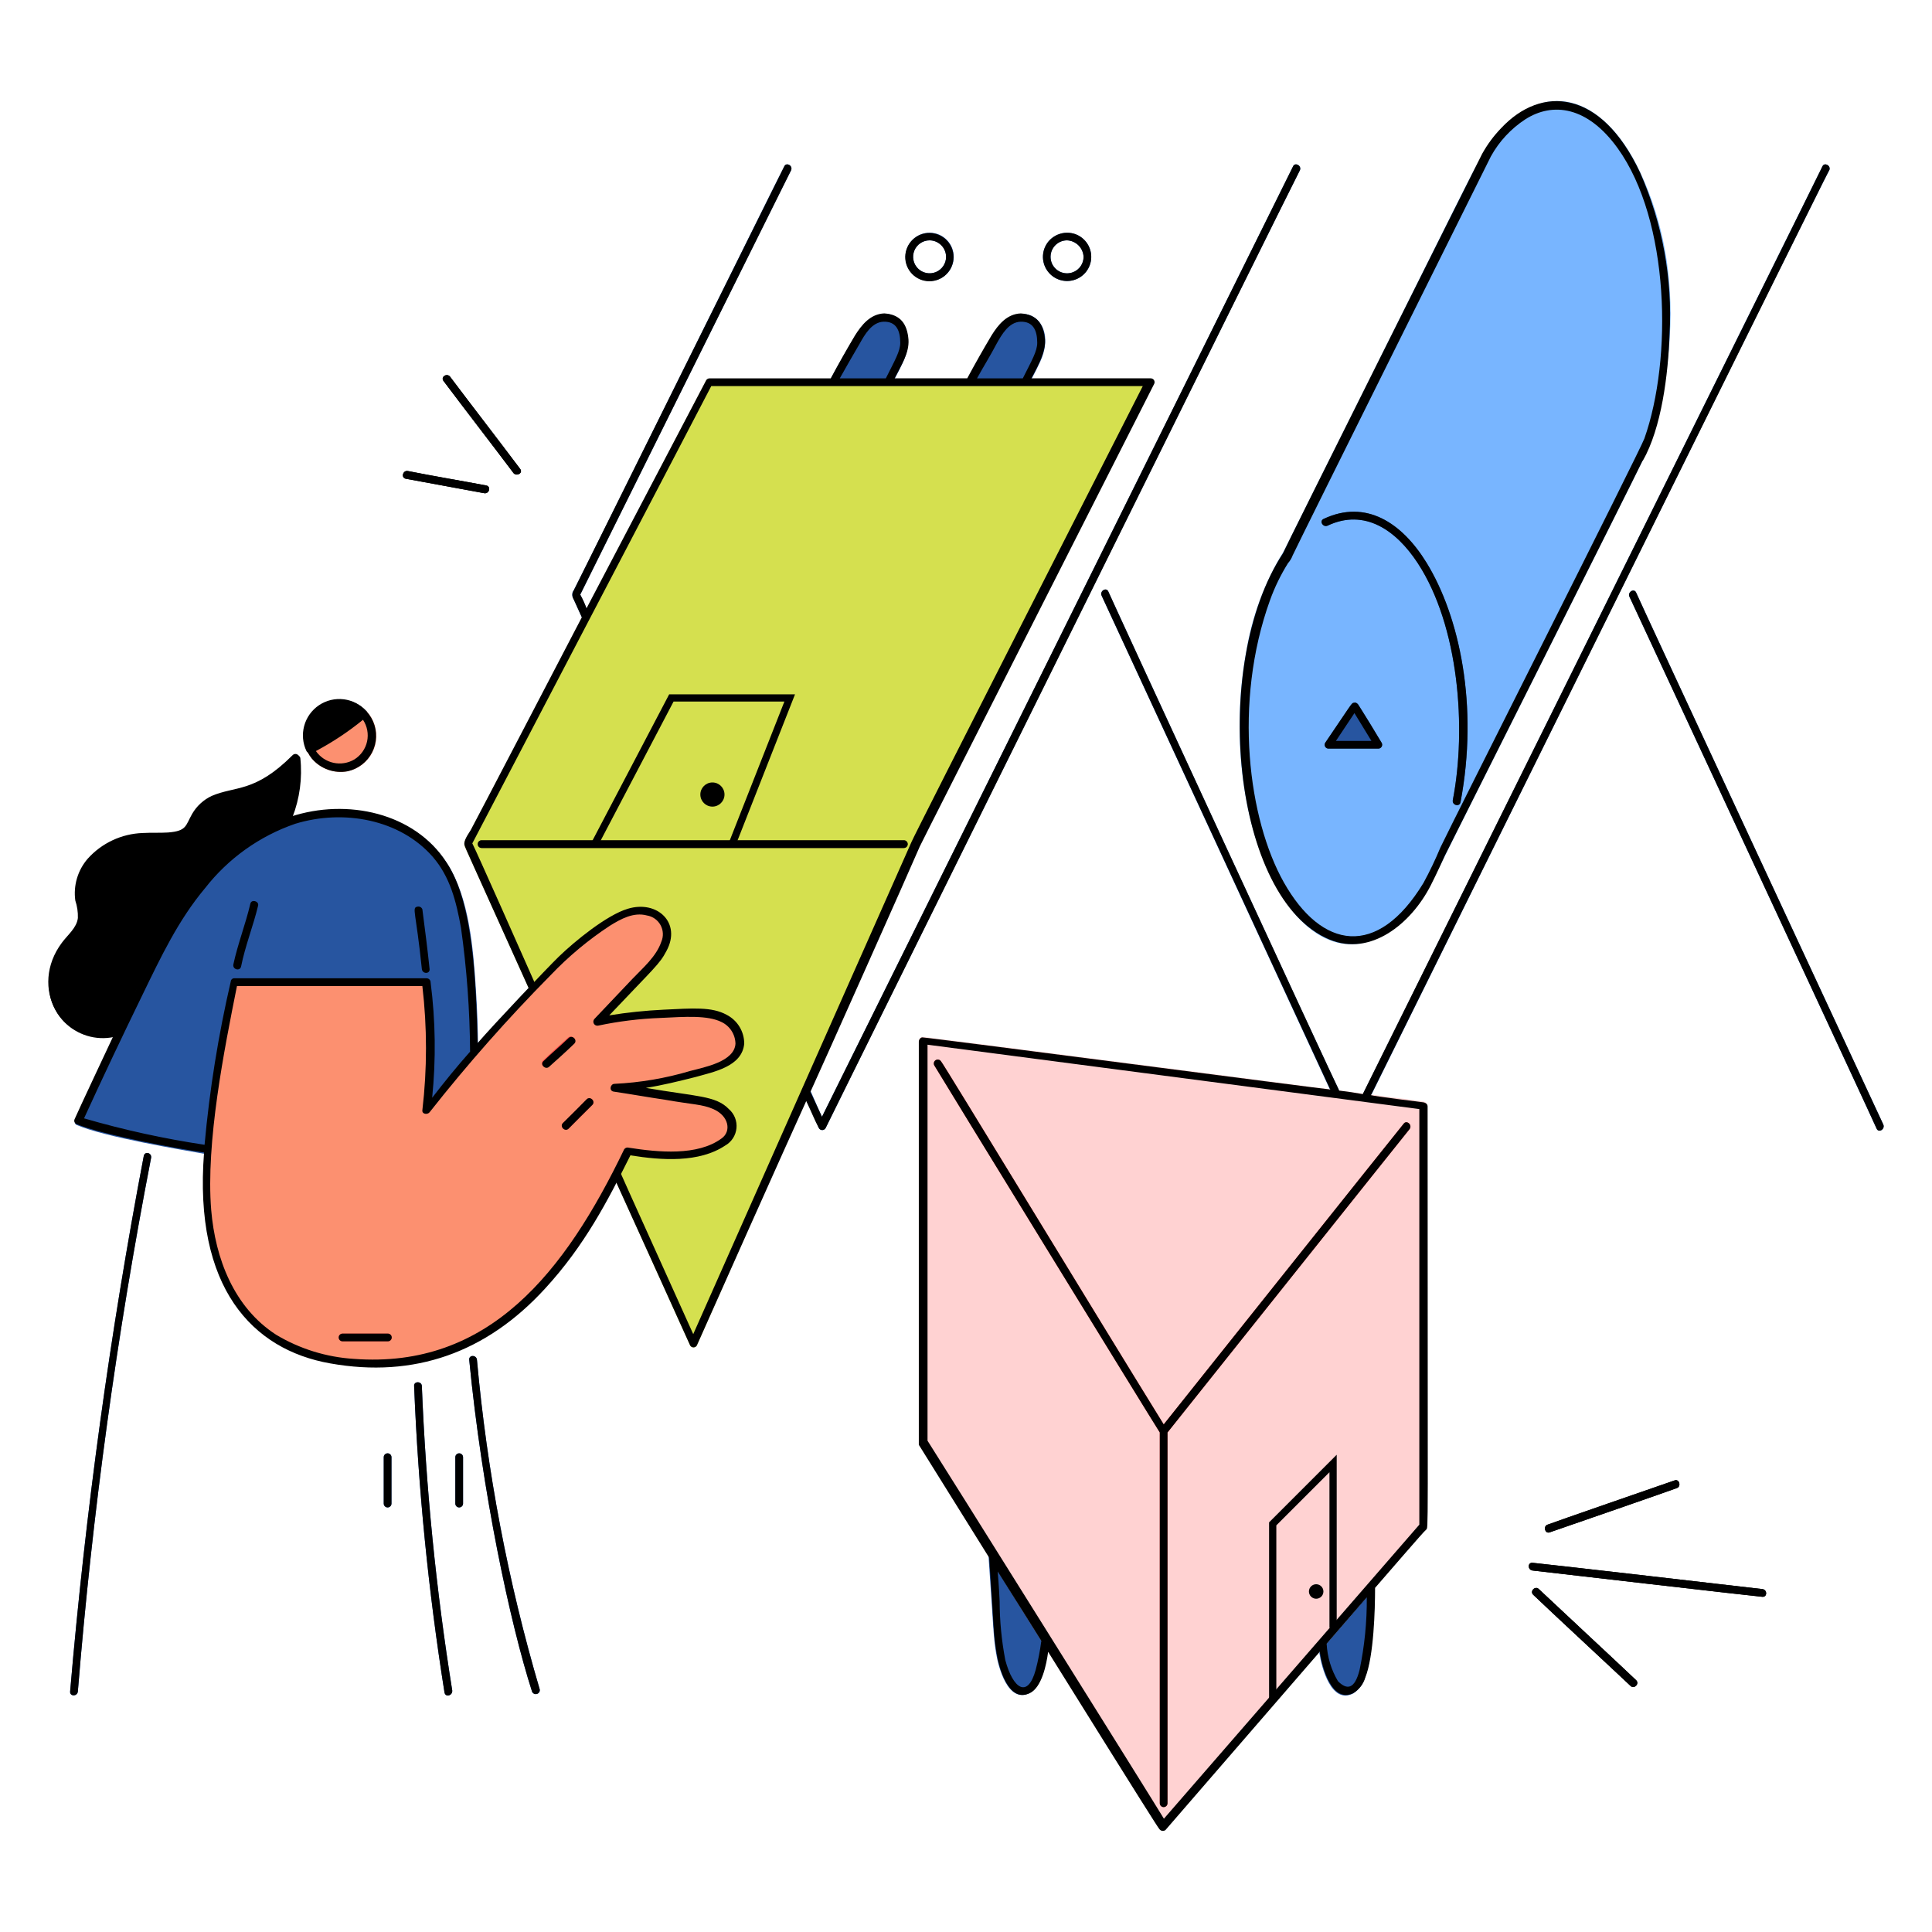 <svg width="400" height="400" viewBox="0 0 400 400" fill="none" xmlns="http://www.w3.org/2000/svg">
<path d="M84.46 97.524C83.394 97.314 82.966 98.924 84.034 99.124C89.46 100.144 94.814 101.088 100.234 102.108C101.304 102.308 101.73 100.708 100.66 100.508C95.24 99.488 89.895 98.6 84.46 97.524Z" fill="black"/>
<path d="M107.704 97.1C102.904 90.7 98.002 84.41 93.204 78.014C92.564 77.16 91.178 78.014 91.818 78.866C96.618 85.266 101.52 91.554 106.318 97.95C106.958 98.698 108.344 97.95 107.704 97.098V97.1Z" fill="black"/>
<path d="M338.744 122.686C338.316 121.726 336.93 122.58 337.358 123.54C337.44 123.728 388.534 233.468 388.534 233.674C388.96 234.634 390.334 233.79 389.92 232.822C389.838 232.626 338.744 122.898 338.744 122.686Z" fill="#2755A0"/>
<path d="M229.46 122.472C229.034 121.514 227.638 122.37 228.074 123.326C229.742 126.97 274.454 223.546 275.306 225.466C275.94 225.588 276.582 225.66 277.226 225.678C276.48 224.506 229.46 122.562 229.46 122.472Z" fill="#2755A0"/>
<path d="M378.724 35.26C379.152 34.3 377.754 33.55 377.338 34.408C377.242 34.608 282.36 226.218 282.236 226.424C282.77 226.532 283.408 226.532 283.942 226.638C284.74 225.04 378.188 35.8 378.724 35.26Z" fill="#2755A0"/>
<path d="M269.122 35.26C269.548 34.3 268.152 33.55 267.736 34.408C266.908 36.112 173.58 224.426 170.182 231.222C169.436 229.622 168.182 226.622 167.43 225.022C167.11 225.66 166.896 226.3 166.576 226.94C166.676 227.14 169.542 233.466 169.542 233.572C169.612 233.693 169.713 233.795 169.835 233.865C169.957 233.935 170.095 233.972 170.235 233.972C170.376 233.972 170.514 233.935 170.635 233.865C170.757 233.795 170.858 233.693 170.928 233.572C172.746 229.706 268.874 35.508 269.122 35.26Z" fill="#2755A0"/>
<path d="M162.4 34.4C161.432 36.096 121.818 116.42 118.766 122.24C118.585 122.459 118.477 122.73 118.457 123.014C118.438 123.298 118.508 123.581 118.658 123.824C119.328 125.274 119.922 126.652 120.606 128.118C120.926 127.478 121.246 126.944 121.566 126.306C121.152 125.168 120.132 123.106 120.132 123.106C120.132 123.106 163.71 35.26 163.784 35.26C164.21 34.3 162.824 33.554 162.4 34.4Z" fill="#2755A0"/>
<path d="M238.2 78.44C140.356 78.44 146.632 78.202 146.188 78.866C144.38 82.278 98.748 169.6 97.468 171.946C97.042 172.69 95.868 174.182 96.19 175.146C96.258 175.354 142.79 278.358 142.888 278.562C142.958 278.684 143.059 278.785 143.181 278.855C143.302 278.925 143.44 278.962 143.581 278.962C143.721 278.962 143.859 278.925 143.981 278.855C144.103 278.785 144.204 278.684 144.274 278.562C144.362 278.362 189.918 175.236 190.118 175.038C195.848 163.58 238.518 79.71 238.518 79.508C239.162 79.08 238.842 78.44 238.2 78.44Z" fill="#D5E04F"/>
<path d="M187.134 175.568C187.239 175.568 187.343 175.547 187.44 175.507C187.537 175.467 187.626 175.408 187.7 175.333C187.774 175.259 187.833 175.171 187.873 175.074C187.914 174.977 187.934 174.873 187.934 174.768C187.934 174.663 187.914 174.559 187.873 174.462C187.833 174.365 187.774 174.276 187.7 174.202C187.626 174.128 187.537 174.069 187.44 174.029C187.343 173.988 187.239 173.968 187.134 173.968H99.708C99.496 173.968 99.293 174.052 99.142 174.202C98.993 174.352 98.908 174.556 98.908 174.768C98.908 174.98 98.993 175.183 99.142 175.333C99.293 175.483 99.496 175.568 99.708 175.568H187.134Z" fill="#77751E"/>
<path d="M177 69.6C175.257 72.506 173.59 75.457 172 78.45H185.22C185.86 77.278 186.496 75.996 187.032 74.824C190.82 66.534 182.6 60.346 177 69.6Z" fill="#2755A0"/>
<path d="M205.366 69.6C203.618 72.505 201.947 75.456 200.354 78.45H213.574C214.214 77.278 214.85 75.996 215.388 74.824C219.378 66.104 210.8 60.62 205.366 69.6Z" fill="#2755A0"/>
<path d="M188.626 49.974C187.775 50.992 187.364 52.306 187.483 53.627C187.601 54.947 188.24 56.167 189.258 57.018C190.276 57.868 191.59 58.279 192.911 58.16C194.232 58.042 195.451 57.404 196.302 56.386C197.152 55.368 197.563 54.054 197.445 52.733C197.326 51.412 196.688 50.192 195.67 49.342C194.652 48.491 193.338 48.08 192.017 48.199C190.696 48.317 189.476 48.956 188.626 49.974ZM195.876 53.174C195.876 53.848 195.676 54.508 195.301 55.069C194.926 55.63 194.393 56.068 193.769 56.326C193.146 56.584 192.46 56.652 191.798 56.52C191.136 56.388 190.528 56.063 190.051 55.586C189.574 55.109 189.249 54.501 189.117 53.839C188.986 53.177 189.053 52.491 189.311 51.868C189.57 51.244 190.007 50.712 190.568 50.337C191.129 49.962 191.789 49.762 192.464 49.762C193.366 49.768 194.23 50.129 194.869 50.767C195.507 51.405 195.869 52.269 195.876 53.172V53.174Z" fill="#2755A0"/>
<path d="M217.092 49.974C216.411 50.79 216.007 51.801 215.94 52.862C215.872 53.923 216.145 54.978 216.718 55.873C217.29 56.769 218.134 57.458 219.125 57.842C220.116 58.226 221.204 58.283 222.23 58.007C223.257 57.73 224.168 57.134 224.833 56.304C225.497 55.475 225.88 54.455 225.925 53.393C225.971 52.331 225.676 51.282 225.085 50.399C224.494 49.515 223.637 48.843 222.638 48.48C221.671 48.138 220.623 48.097 219.633 48.364C218.642 48.631 217.756 49.192 217.092 49.974ZM224.342 53.174C224.343 53.849 224.143 54.509 223.768 55.07C223.393 55.631 222.86 56.068 222.236 56.326C221.769 56.521 221.265 56.61 220.76 56.586C220.255 56.562 219.761 56.427 219.315 56.189C218.868 55.951 218.48 55.617 218.179 55.211C217.877 54.805 217.67 54.337 217.571 53.841C217.473 53.345 217.486 52.833 217.609 52.343C217.732 51.852 217.963 51.395 218.285 51.005C218.606 50.615 219.011 50.301 219.469 50.086C219.926 49.871 220.426 49.76 220.932 49.762C221.823 49.804 222.666 50.177 223.296 50.808C223.927 51.438 224.3 52.281 224.342 53.172V53.174Z" fill="#2755A0"/>
<path d="M98.534 204.888C98 196.488 97.148 185.768 92.564 178.766C86.516 169.528 75.164 166.302 64.204 168.212C62.201 168.646 60.239 169.252 58.34 170.024C49.16 173.624 41.86 181.272 36.484 189.642C34.181 193.364 32.081 197.207 30.192 201.156C28.232 205.08 16.012 230.796 15.592 231.862C15.38 232.182 15.486 232.822 15.912 232.928C21.64 235.418 37.77 238.084 42.994 239.006C42.994 238.472 43.1 237.94 43.1 237.406C44.102 226.031 45.883 214.737 48.43 203.606H88.2C89.305 212.383 89.341 221.262 88.308 230.048C92.43 224.55 98.398 217.718 98.97 217.146C98.953 213.056 98.807 208.968 98.534 204.888Z" fill="#2755A0"/>
<path d="M86.38 187.722C85.24 188.008 86.104 188.582 87.34 200.624C87.45 201.69 89.048 201.69 88.94 200.624C88.518 196.464 87.98 192.414 87.446 188.256C87.368 188.05 87.215 187.88 87.017 187.781C86.82 187.683 86.593 187.661 86.38 187.722Z" fill="#2755A0"/>
<path d="M51.836 187.082C50.836 191.362 49.236 195.388 48.318 199.664C48.092 200.728 49.704 201.156 49.918 200.09C50.77 195.826 52.436 191.69 53.436 187.51C53.664 186.554 52.062 186.126 51.836 187.082Z" fill="#2755A0"/>
<path d="M29.766 239.326C22.785 275.998 17.696 313.005 14.52 350.2C14.418 351.266 16.022 351.266 16.12 350.2C19.134 313.166 24.189 276.327 31.26 239.85C31.578 238.686 29.976 238.258 29.766 239.326Z" fill="#2755A0"/>
<path d="M87.34 286.984C87.316 285.918 85.634 285.918 85.74 286.984C86.587 308.235 88.687 329.417 92.03 350.42C92.23 351.49 93.736 351.06 93.63 349.994C90.284 329.134 88.184 308.094 87.34 286.984Z" fill="#2755A0"/>
<path d="M98.748 281.546C98.65 280.478 97.046 280.48 97.148 281.546C99.8 308.858 105.602 336.07 110.148 350.208C110.22 350.402 110.362 350.562 110.546 350.657C110.73 350.752 110.943 350.774 111.142 350.72C111.342 350.666 111.515 350.541 111.627 350.367C111.739 350.193 111.782 349.984 111.748 349.78C105.187 327.517 100.833 304.662 98.748 281.546Z" fill="#2755A0"/>
<path d="M94.269 301.696V311.296C94.269 311.508 94.354 311.712 94.504 311.862C94.654 312.012 94.857 312.096 95.07 312.096C95.282 312.096 95.485 312.012 95.635 311.862C95.785 311.712 95.87 311.508 95.87 311.296V301.696C95.87 301.484 95.785 301.28 95.635 301.13C95.485 300.98 95.282 300.896 95.07 300.896C94.857 300.896 94.654 300.98 94.504 301.13C94.354 301.28 94.269 301.484 94.269 301.696Z" fill="#2755A0"/>
<path d="M79.45 301.696V311.296C79.45 311.508 79.534 311.712 79.684 311.862C79.835 312.012 80.038 312.096 80.25 312.096C80.462 312.096 80.666 312.012 80.816 311.862C80.966 311.712 81.05 311.508 81.05 311.296V301.696C81.05 301.484 80.966 301.28 80.816 301.13C80.666 300.98 80.462 300.896 80.25 300.896C80.038 300.896 79.835 300.98 79.684 301.13C79.534 301.28 79.45 301.484 79.45 301.696Z" fill="#2755A0"/>
<path d="M128.28 241.778C128.92 240.604 129.454 239.538 129.986 238.366C136.278 239.326 143.218 240.09 148.858 236.98C149.848 236.538 150.671 235.791 151.204 234.848C151.572 233.898 151.604 232.851 151.293 231.881C150.983 230.91 150.349 230.076 149.498 229.516C147.797 228.43 145.858 227.772 143.846 227.598C138.308 226.71 132.866 225.784 127.322 224.932C133.989 224.497 140.577 223.243 146.938 221.2C149.5 220.464 152.35 219.274 153.016 216.722C153.217 215.526 153.024 214.298 152.466 213.221C151.908 212.145 151.017 211.278 149.924 210.752C147.675 209.782 145.222 209.38 142.78 209.58C136.373 209.516 129.977 210.124 123.696 211.392C127.214 207.766 130.638 204.046 134.144 200.41C136.606 197.86 139.122 194.35 137.556 191.134C136.979 190.185 136.136 189.426 135.132 188.952C134.127 188.478 133.006 188.31 131.906 188.468C129.707 188.83 127.624 189.707 125.828 191.028C120.945 194.159 116.5 197.926 112.608 202.228C112.182 202.762 111.648 203.188 111.222 203.722C110.796 204.148 110.47 204.568 110.05 205C102.36 212.816 95.131 221.073 88.4 229.73C89.38 220.942 89.346 212.068 88.294 203.288H48.424C45.566 215.964 42.774 232.688 42.774 245.828C42.774 263.628 50.346 278.652 69.428 281.652C100.458 286.532 117.106 263.652 127.428 243.59C127.756 242.954 128.068 242.31 128.28 241.778Z" fill="#FC9070"/>
<path d="M118.8 215.976C119.558 215.242 118.358 214.148 117.628 214.804C115.886 216.364 114.082 217.974 112.402 219.604C111.644 220.338 112.844 221.432 113.576 220.776C115.308 219.214 117.112 217.6 118.8 215.976Z" fill="#FF4848"/>
<path d="M122.63 228.77C123.364 228.012 122.204 226.852 121.458 227.598C119.858 229.198 118.232 230.876 116.552 232.502C115.792 233.236 116.968 234.408 117.726 233.674C119.386 232.064 121.02 230.429 122.63 228.77Z" fill="#FF4848"/>
<path d="M80.304 276.108H70.92C70.708 276.108 70.504 276.192 70.354 276.342C70.204 276.492 70.12 276.696 70.12 276.908C70.12 277.12 70.204 277.324 70.354 277.474C70.504 277.624 70.708 277.708 70.92 277.708H80.304C80.516 277.708 80.72 277.624 80.87 277.474C81.02 277.324 81.104 277.12 81.104 276.908C81.104 276.696 81.02 276.492 80.87 276.342C80.72 276.192 80.516 276.108 80.304 276.108Z" fill="#FF4848"/>
<path d="M62.178 156.91C62.138 156.771 62.061 156.645 61.956 156.545C61.85 156.445 61.72 156.375 61.579 156.343C61.438 156.31 61.29 156.316 61.152 156.359C61.014 156.403 60.889 156.482 60.792 156.59C58.154 159.465 54.861 161.661 51.192 162.99C47.62 164.12 43.592 164.28 41.278 167.04C40.291 168.242 39.465 169.569 38.824 170.986C37.55 173.186 33.292 172.456 29.762 172.692C19.726 173.364 14.684 180.838 15.796 186.658C16.195 187.824 16.375 189.053 16.328 190.284C15.99 193.508 11.728 194.776 10.464 201.052C10.003 202.887 10.017 204.809 10.502 206.638C10.989 208.467 11.931 210.142 13.242 211.506C14.553 212.871 16.19 213.879 17.998 214.438C19.806 214.996 21.726 215.085 23.578 214.698C31.578 198.714 39.882 176.116 60.536 169.232C62.06 165.315 62.623 161.09 62.178 156.91Z" fill="black"/>
<path d="M75.826 147.2C76.038 147.52 76.144 148.052 75.826 148.266C72.341 151.108 68.59 153.608 64.626 155.73C64.452 155.827 64.249 155.859 64.053 155.82C63.858 155.78 63.682 155.673 63.56 155.516C64.317 157.033 65.55 158.261 67.071 159.012C68.592 159.763 70.316 159.996 71.982 159.676C73.286 159.402 74.493 158.785 75.478 157.887C76.463 156.989 77.189 155.844 77.581 154.571C77.974 153.297 78.018 151.942 77.709 150.646C77.4 149.349 76.75 148.16 75.826 147.2Z" fill="#FC9070"/>
<path d="M75.826 147.2C74.611 145.859 72.954 145 71.157 144.781C69.361 144.562 67.546 144.997 66.044 146.007C64.543 147.017 63.455 148.533 62.98 150.28C62.505 152.026 62.675 153.885 63.458 155.516C63.51 155.605 63.58 155.682 63.663 155.742C63.747 155.802 63.842 155.844 63.943 155.864C64.044 155.884 64.148 155.883 64.248 155.86C64.348 155.837 64.442 155.792 64.524 155.73C68.472 153.579 72.22 151.081 75.724 148.266C75.814 148.213 75.891 148.14 75.947 148.052C76.004 147.963 76.038 147.863 76.048 147.759C76.058 147.655 76.043 147.55 76.005 147.453C75.966 147.356 75.905 147.269 75.826 147.2Z" fill="black"/>
<path d="M339.6 35.686C331.254 17.864 316.018 14.106 304.778 35.972C300.088 45.096 290.16 65.372 265.822 114.05C261.796 120.561 259.114 127.811 257.932 135.374C255.206 150.442 256.584 169.45 263.902 183.032C272.646 199.26 287.26 201.738 298.872 177.808C301.944 171.478 338.232 99.314 340.026 95.498C340.022 95.298 353.462 65.296 339.6 35.686Z" fill="#78B5FF"/>
<path d="M286.074 153.818C285.674 153.164 281.452 146.104 281.074 145.716C280.918 145.562 280.707 145.475 280.487 145.475C280.268 145.475 280.057 145.562 279.9 145.716C279.7 145.916 280.258 145.14 274.356 153.818C274.29 153.943 274.257 154.083 274.262 154.224C274.267 154.366 274.31 154.503 274.386 154.623C274.462 154.742 274.568 154.84 274.694 154.904C274.82 154.969 274.961 154.999 275.102 154.992H285.338C285.479 154.996 285.617 154.964 285.741 154.898C285.865 154.832 285.969 154.735 286.044 154.616C286.118 154.497 286.16 154.361 286.166 154.221C286.171 154.081 286.14 153.942 286.074 153.818Z" fill="#2755A0"/>
<path d="M295.35 116.502C290.262 108.218 282.778 103.302 274.026 107.442C273.076 107.888 273.93 109.274 274.88 108.826C282.46 105.248 289.006 109.676 293.538 116.608C302.038 129.608 303.672 150.76 300.788 165.652C300.588 166.72 302.188 167.148 302.388 166.08C306.156 146.164 302.2 127.646 295.35 116.502Z" fill="#2755A0"/>
<path d="M204.618 321.528C205.76 338.064 205.638 338.528 206.218 342.21C206.67 345.086 208.67 352.766 213.148 350.528C215.732 349.236 216.7 344.016 216.986 341.144C216.932 341.078 205.326 322.588 204.618 321.528Z" fill="#2755A0"/>
<path d="M282.982 330.6C272.416 343.068 273.182 341.716 273.182 342.328C273.608 345.206 275.634 352.882 280.112 350.644C281.292 349.912 282.164 348.774 282.564 347.444C284.268 342.982 284.59 333.494 284.59 328.786C284.048 329.31 283.52 329.954 282.982 330.6Z" fill="#2755A0"/>
<path d="M295.456 228.876C295.456 228.45 295.136 228.13 294.604 228.024C294.382 227.996 192.316 214.696 191.078 214.696C190.652 214.59 190.226 215.124 190.226 215.55V299.03C191.852 301.742 239.47 378.03 240.016 378.568C240.082 378.671 240.169 378.758 240.271 378.825C240.373 378.892 240.489 378.937 240.61 378.956C240.73 378.975 240.853 378.97 240.971 378.939C241.089 378.909 241.2 378.855 241.296 378.78C241.584 378.478 294.724 316.882 295.244 316.622C295.578 316.088 295.456 322.152 295.456 228.876Z" fill="#FFD2D2"/>
<path d="M290.658 232.6C288.918 234.704 240.934 294.906 240.934 294.906C227.122 272.576 195.014 219.706 194.81 219.706C194.689 219.54 194.51 219.426 194.309 219.386C194.108 219.346 193.899 219.384 193.724 219.491C193.549 219.599 193.421 219.768 193.365 219.966C193.31 220.164 193.331 220.375 193.424 220.558C194.956 223.158 238.204 293.592 240.122 296.576V373.342C240.122 373.554 240.207 373.758 240.357 373.908C240.507 374.058 240.71 374.142 240.922 374.142C241.134 374.142 241.338 374.058 241.488 373.908C241.638 373.758 241.722 373.554 241.722 373.342V296.578C241.88 296.378 291.63 233.978 291.832 233.778C292.472 232.928 291.286 231.852 290.658 232.6Z" fill="#FF4848"/>
<path d="M364.864 329C364.664 328.976 317.874 323.562 317.314 323.562C316.246 323.456 316.248 325.038 317.314 325.162C317.514 325.186 364.304 330.6 364.864 330.6C365.93 330.696 365.928 329.114 364.864 329Z" fill="black"/>
<path d="M320.832 317.262C323.832 316.228 346.1 308.52 347.166 308.094C348.126 307.774 347.696 306.164 346.74 306.494C343.74 307.528 321.472 315.236 320.406 315.664C319.446 315.984 319.876 317.6 320.832 317.262Z" fill="black"/>
<path d="M318.6 329C317.854 328.254 316.672 329.436 317.428 330.174C319.64 332.332 336.828 348.298 337.578 349.044C338.328 349.79 339.506 348.608 338.752 347.872C337.034 346.2 319.282 329.68 318.6 329Z" fill="black"/>
<path d="M84.461 97.524C83.393 97.314 82.965 98.924 84.033 99.124C89.459 100.144 94.813 101.088 100.233 102.108C101.303 102.308 101.729 100.708 100.659 100.508C95.239 99.488 89.895 98.6 84.461 97.524Z" fill="black"/>
<path d="M107.704 97.097C102.904 90.698 98.002 84.409 93.204 78.013C92.564 77.159 91.178 78.013 91.818 78.865C96.618 85.266 101.52 91.553 106.318 97.95C106.958 98.698 108.344 97.95 107.704 97.097Z" fill="black"/>
<path d="M338.743 122.686C338.315 121.726 336.929 122.58 337.357 123.54C337.439 123.728 388.533 233.468 388.533 233.674C388.959 234.634 390.333 233.79 389.919 232.822C389.837 232.626 338.743 122.898 338.743 122.686Z" fill="black"/>
<path d="M377.337 34.4C375.783 37.706 282.261 226.258 282.137 226.526C280.522 226.232 278.898 225.989 277.267 225.796C276.565 224.542 229.467 122.67 229.467 122.466C229.041 121.506 227.655 122.36 228.081 123.32C243.88 157.395 259.66 191.478 275.423 225.57C274.423 225.534 192.183 214.798 191.083 214.798C190.659 214.69 190.233 215.224 190.233 215.65V299.132C190.381 299.38 204.411 321.88 204.801 322.504C205.801 336.808 205.639 338.044 206.331 342.204C206.759 345.084 208.783 352.76 213.261 350.522C215.679 349.312 216.661 344.664 217.003 341.988C236.519 373.312 239.769 378.414 240.023 378.668C240.089 378.77 240.176 378.858 240.278 378.925C240.38 378.992 240.495 379.036 240.615 379.056C240.736 379.076 240.859 379.071 240.978 379.041C241.096 379.011 241.207 378.957 241.303 378.882C241.503 378.662 273.089 342.166 273.287 341.934V342.204C273.713 345.084 275.739 352.76 280.217 350.522C281.403 349.796 282.277 348.656 282.669 347.322C284.443 342.888 284.693 333.156 284.695 328.75C286.815 326.35 294.895 316.904 295.251 316.724C295.769 315.998 295.571 320.972 295.571 229.084C295.571 228.658 295.251 228.338 294.717 228.232C294.517 228.206 284.237 226.938 283.835 226.738C380.745 31.054 378.531 35.456 378.731 35.254C379.151 34.3 377.765 33.554 377.337 34.4ZM214.427 345.73C212.781 351.718 209.729 349.68 208.137 343.704C207.372 339.697 206.979 335.629 206.963 331.55C206.629 324.182 206.285 325.1 206.963 326.006C209.735 330.376 215.483 339.572 215.591 339.744C215.333 341.762 214.944 343.762 214.427 345.73ZM281.489 345.73C280.465 349.82 278.845 349.908 277.011 348.074C275.614 345.72 274.81 343.062 274.669 340.328C277.817 336.672 280.895 333.102 282.981 330.706C283.019 335.753 282.519 340.789 281.489 345.73ZM293.857 229.624V315.664C293.677 315.864 241.145 376.336 240.975 376.542C238.975 373.174 193.609 300.684 192.035 298.284V216.296C192.239 216.322 293.655 229.6 293.857 229.624Z" fill="black"/>
<path d="M290.657 232.6C288.917 234.704 240.933 294.906 240.933 294.906C227.121 272.576 195.013 219.706 194.809 219.706C194.688 219.54 194.509 219.426 194.308 219.386C194.107 219.346 193.898 219.384 193.723 219.491C193.548 219.599 193.42 219.768 193.364 219.966C193.309 220.164 193.33 220.375 193.423 220.558C194.955 223.158 238.203 293.592 240.121 296.576V373.342C240.121 373.554 240.206 373.758 240.356 373.908C240.506 374.058 240.709 374.142 240.921 374.142C241.133 374.142 241.337 374.058 241.487 373.908C241.637 373.758 241.721 373.554 241.721 373.342V296.578C241.879 296.378 291.629 233.978 291.831 233.778C292.471 232.928 291.285 231.852 290.657 232.6Z" fill="black"/>
<path d="M187.134 175.568C187.346 175.568 187.55 175.483 187.7 175.333C187.85 175.183 187.934 174.98 187.934 174.768C187.934 174.556 187.85 174.352 187.7 174.202C187.55 174.052 187.346 173.968 187.134 173.968H99.708C99.603 173.968 99.499 173.988 99.402 174.029C99.305 174.069 99.217 174.128 99.142 174.202C99.068 174.276 99.009 174.365 98.969 174.462C98.929 174.559 98.908 174.663 98.908 174.768C98.908 174.873 98.929 174.977 98.969 175.074C99.009 175.171 99.068 175.259 99.142 175.333C99.217 175.408 99.305 175.467 99.402 175.507C99.499 175.547 99.603 175.568 99.708 175.568H187.134Z" fill="black"/>
<path d="M267.736 34.4C267.642 34.6 171.11 229.358 170.182 231.216L167.782 226.08C170.288 220.626 188.626 179.508 190.438 175.242C190.438 175.096 238.95 79.556 238.95 79.5C239 79.406 239.031 79.304 239.04 79.199C239.05 79.094 239.039 78.987 239.007 78.886C238.976 78.785 238.924 78.692 238.856 78.611C238.788 78.53 238.704 78.464 238.61 78.416C238.485 78.351 238.345 78.321 238.204 78.328H213.526C215.178 75.28 216.504 72.678 216.346 70.328C216.078 67.116 214.746 65.128 211.346 64.89C208.466 64.996 206.654 67.236 205.268 69.474C203.534 72.387 201.864 75.338 200.258 78.324H185.214C186.516 75.724 188.278 73.124 188.094 70.324C187.826 67.112 186.494 65.124 183.082 64.886C180.2 65 178.4 67.246 177 69.484C175.271 72.398 173.604 75.349 172 78.334H146.938C146.786 78.326 146.635 78.362 146.503 78.438C146.371 78.513 146.263 78.625 146.192 78.76C137.927 94.483 129.673 110.213 121.43 125.948C121.082 124.965 120.648 124.014 120.132 123.108C120.144 123.078 163.75 35.26 163.784 35.26C164.21 34.3 162.824 33.554 162.398 34.406C162.272 34.628 119.238 121.304 118.822 122.18C118.624 122.476 118.519 122.824 118.519 123.18C118.519 123.536 118.624 123.884 118.822 124.18C119.38 125.398 119.894 126.58 120.462 127.804C117.4 133.662 98.748 169.492 97.468 171.836C97.042 172.582 95.868 174.076 96.19 175.036C96.522 176.036 96.766 176.392 109.68 205.09C110.108 204.664 110.428 204.238 110.854 203.812C108.508 198.48 98.428 175.782 97.788 174.612C99.336 171.612 147.216 80.112 147.258 79.936H236.6C236.5 80.136 188.728 173.946 188.728 174.292C188.64 174.492 143.624 276.016 143.528 276.218C142.262 273.372 128.388 242.726 128.388 242.634C128.068 243.274 127.748 243.808 127.428 244.446C130.414 250.95 142.78 278.352 142.888 278.564C142.958 278.685 143.059 278.787 143.181 278.857C143.302 278.927 143.44 278.964 143.581 278.964C143.721 278.964 143.859 278.927 143.981 278.857C144.103 278.787 144.204 278.685 144.274 278.564C145.766 275.152 163.994 234.336 166.92 227.964C168.12 230.46 168.628 231.856 169.436 233.352C169.436 233.46 169.542 233.46 169.542 233.566C169.612 233.687 169.713 233.788 169.835 233.859C169.956 233.929 170.094 233.966 170.235 233.966C170.375 233.966 170.513 233.929 170.635 233.859C170.757 233.788 170.858 233.687 170.928 233.566C171.022 233.366 268.94 35.442 269.128 35.258C269.548 34.3 268.162 33.554 267.736 34.4ZM173.866 78.334C175.209 75.939 176.575 73.558 177.964 71.19C179.03 69.27 180.522 66.658 182.976 66.606C185.542 66.55 186.388 68.406 186.388 70.976C186.388 72.722 185.264 74.61 183.402 78.334H173.866ZM202.284 78.334C203.636 75.858 205.084 73.574 206.324 71.19C207.39 69.27 208.882 66.658 211.336 66.606C213.898 66.55 214.748 68.406 214.748 70.976C214.748 72.722 213.624 74.61 211.762 78.334H202.284Z" fill="black"/>
<path d="M188.626 49.973C188.194 50.476 187.866 51.059 187.661 51.69C187.456 52.32 187.378 52.985 187.433 53.645C187.487 54.306 187.672 54.949 187.978 55.537C188.283 56.126 188.702 56.647 189.211 57.072C189.719 57.497 190.307 57.817 190.941 58.012C191.574 58.208 192.24 58.276 192.9 58.211C193.559 58.147 194.2 57.953 194.783 57.639C195.367 57.325 195.883 56.898 196.3 56.383C197.127 55.363 197.52 54.059 197.393 52.751C197.266 51.444 196.629 50.239 195.621 49.398C194.613 48.556 193.315 48.144 192.006 48.252C190.697 48.359 189.483 48.978 188.626 49.973ZM195.876 53.173C195.876 53.848 195.676 54.508 195.301 55.069C194.926 55.63 194.393 56.068 193.77 56.326C193.146 56.584 192.46 56.651 191.799 56.52C191.137 56.388 190.529 56.063 190.052 55.586C189.574 55.109 189.249 54.501 189.118 53.839C188.986 53.177 189.054 52.491 189.312 51.868C189.57 51.244 190.007 50.711 190.569 50.337C191.13 49.962 191.789 49.761 192.464 49.761C193.367 49.768 194.231 50.129 194.869 50.767C195.508 51.405 195.869 52.269 195.876 53.171V53.173Z" fill="black"/>
<path d="M217.092 49.973C216.411 50.789 216.007 51.801 215.94 52.862C215.872 53.923 216.145 54.977 216.718 55.873C217.29 56.768 218.134 57.458 219.125 57.841C220.116 58.225 221.204 58.283 222.23 58.006C223.257 57.73 224.168 57.134 224.833 56.304C225.497 55.474 225.88 54.454 225.925 53.392C225.971 52.33 225.676 51.282 225.085 50.398C224.494 49.515 223.637 48.843 222.638 48.479C221.671 48.137 220.623 48.097 219.633 48.364C218.642 48.63 217.756 49.192 217.092 49.973ZM224.342 53.173C224.343 53.848 224.143 54.508 223.768 55.069C223.393 55.631 222.86 56.068 222.236 56.325C221.769 56.52 221.265 56.609 220.76 56.586C220.255 56.562 219.761 56.426 219.315 56.189C218.868 55.951 218.48 55.617 218.179 55.211C217.877 54.805 217.67 54.337 217.571 53.841C217.473 53.345 217.486 52.833 217.609 52.342C217.732 51.852 217.963 51.395 218.285 51.005C218.606 50.614 219.011 50.3 219.469 50.085C219.926 49.87 220.426 49.76 220.932 49.761C221.823 49.803 222.666 50.176 223.297 50.807C223.928 51.437 224.3 52.281 224.342 53.171V53.173Z" fill="black"/>
<path d="M86.38 187.72C85.24 188.008 86.104 188.58 87.34 200.624C87.45 201.69 89.048 201.69 88.94 200.624C88.518 196.464 87.98 192.414 87.446 188.256C87.368 188.049 87.215 187.88 87.017 187.781C86.82 187.682 86.593 187.661 86.38 187.722V187.72Z" fill="black"/>
<path d="M51.836 187.082C50.836 191.362 49.236 195.388 48.318 199.664C48.092 200.728 49.704 201.156 49.918 200.09C50.77 195.826 52.436 191.69 53.436 187.51C53.664 186.554 52.062 186.126 51.836 187.082Z" fill="black"/>
<path d="M29.765 239.326C22.784 275.997 17.695 313.004 14.519 350.2C14.417 351.266 16.021 351.266 16.119 350.2C19.133 313.166 24.188 276.327 31.259 239.85C31.577 238.686 29.975 238.258 29.765 239.326Z" fill="black"/>
<path d="M87.34 286.984C87.316 285.918 85.634 285.918 85.74 286.984C86.587 308.234 88.687 329.416 92.03 350.42C92.23 351.49 93.736 351.06 93.63 349.994C90.284 329.134 88.184 308.093 87.34 286.984Z" fill="black"/>
<path d="M98.748 281.545C98.65 280.477 97.046 280.479 97.148 281.545C99.8 308.857 105.602 336.069 110.148 350.207C110.22 350.402 110.362 350.562 110.546 350.656C110.73 350.751 110.943 350.774 111.142 350.719C111.342 350.666 111.514 350.54 111.626 350.366C111.738 350.192 111.782 349.983 111.748 349.779C105.187 327.516 100.833 304.661 98.748 281.545Z" fill="black"/>
<path d="M94.269 301.696V311.296C94.269 311.508 94.354 311.711 94.504 311.861C94.654 312.011 94.857 312.096 95.07 312.096C95.282 312.096 95.485 312.011 95.635 311.861C95.785 311.711 95.87 311.508 95.87 311.296V301.696C95.87 301.483 95.785 301.28 95.635 301.13C95.485 300.98 95.282 300.896 95.07 300.896C94.857 300.896 94.654 300.98 94.504 301.13C94.354 301.28 94.269 301.483 94.269 301.696Z" fill="black"/>
<path d="M79.45 301.696V311.296C79.45 311.508 79.534 311.711 79.684 311.861C79.835 312.011 80.038 312.096 80.25 312.096C80.462 312.096 80.666 312.011 80.816 311.861C80.966 311.711 81.05 311.508 81.05 311.296V301.696C81.05 301.483 80.966 301.28 80.816 301.13C80.666 300.98 80.462 300.896 80.25 300.896C80.038 300.896 79.835 300.98 79.684 301.13C79.534 301.28 79.45 301.483 79.45 301.696Z" fill="black"/>
<path d="M117.726 214.909C116.046 216.535 114.182 218.081 112.502 219.709C111.744 220.443 112.942 221.537 113.674 220.881C115.416 219.321 117.218 217.711 118.898 216.081C119.656 215.347 118.484 214.175 117.726 214.909Z" fill="black"/>
<path d="M121.458 227.599C119.858 229.199 118.232 230.877 116.552 232.503C115.794 233.237 116.98 234.421 117.726 233.675C119.326 232.075 120.95 230.397 122.63 228.771C123.388 228.035 122.2 226.851 121.458 227.599Z" fill="black"/>
<path d="M80.304 276.107H70.92C70.708 276.107 70.504 276.192 70.354 276.342C70.204 276.492 70.12 276.695 70.12 276.907C70.12 277.12 70.204 277.323 70.354 277.473C70.504 277.623 70.708 277.707 70.92 277.707H80.304C80.516 277.707 80.72 277.623 80.87 277.473C81.02 277.323 81.104 277.12 81.104 276.907C81.104 276.695 81.02 276.492 80.87 276.342C80.72 276.192 80.516 276.107 80.304 276.107Z" fill="black"/>
<path d="M150.458 210.112C147.376 208.41 143.458 208.754 137.344 209.046C133.592 209.226 129.852 209.618 126.144 210.218C135.416 200.418 136.558 199.632 137.98 196.892C141.156 191.068 136.08 186.292 129.98 188.15C125.626 189.44 118.968 194.894 115.694 198.064C113.268 200.414 102.234 212.076 98.894 215.948C98.508 203.294 98.05 186.966 92.442 178.548C85.842 168.288 71.878 165.228 60.16 169.086C61.779 165.166 62.393 160.904 61.948 156.686C61.907 156.547 61.831 156.42 61.725 156.321C61.62 156.221 61.49 156.151 61.349 156.119C61.208 156.086 61.06 156.092 60.922 156.135C60.783 156.179 60.659 156.258 60.562 156.366C52.762 164.166 48.782 162.666 43.824 164.79C42.124 165.592 40.71 166.894 39.772 168.522C38.386 170.948 38.696 172.058 34.772 172.36C33.066 172.466 31.36 172.36 29.548 172.466C27.386 172.54 25.262 173.05 23.303 173.967C21.344 174.883 19.59 176.186 18.148 177.798C17.133 178.973 16.38 180.351 15.938 181.84C15.497 183.329 15.377 184.895 15.588 186.434C15.98 187.6 16.162 188.828 16.122 190.058C15.908 192.084 13.99 193.576 12.816 195.176C5.926 204.362 12.496 216.548 23.48 214.47C23.444 214.542 15.908 230.572 15.48 231.638C15.396 231.773 15.358 231.931 15.371 232.089C15.383 232.248 15.446 232.398 15.55 232.518C15.619 232.598 15.704 232.662 15.8 232.706C20.878 234.906 37.066 237.906 42.242 238.606V238.676C40.092 266.628 52.242 279.436 68.364 282.276C85.764 285.382 100.694 280.048 112.824 266.816C121.102 257.816 125.824 248.582 130.522 239.202C136.94 240.238 144.722 240.784 150.14 237.176C150.789 236.809 151.34 236.291 151.747 235.666C152.154 235.041 152.405 234.328 152.478 233.586C152.551 232.843 152.445 232.095 152.168 231.402C151.89 230.71 151.451 230.095 150.886 229.608C148.202 226.808 144.118 227.044 133.72 225.236C137.132 224.702 140.544 223.85 143.956 222.996C147.688 221.93 153.658 220.864 154.084 216.066C154.084 214.836 153.746 213.63 153.106 212.58C152.467 211.53 151.55 210.676 150.458 210.112ZM11.962 201.69C12.898 196.064 16.618 194.648 17.718 191.348C18.358 189.216 17.186 187.188 17.186 185.058C17.186 180.144 21.586 174.846 29.986 174.182C32.972 173.968 36.81 174.822 39.262 172.69C41.11 171.176 40.662 168.504 44.062 166.61C48.152 164.34 53.538 165.774 60.586 158.722C60.565 162.552 59.748 166.336 58.186 169.834C52.799 172.094 47.95 175.465 43.954 179.726C35.784 188.2 31.754 197.514 24.392 212.664C19.11 215.614 10.438 210.222 11.962 201.69ZM17.4 231.542C21.346 222.906 25.4 214.376 29.556 205.848C33.286 198.172 36.912 190.494 42.456 183.884C47.254 177.73 53.736 173.1 61.114 170.558C71.17 167.476 82.824 169.658 89.58 177.378C93.216 181.578 94.454 186.646 95.444 192.094C96.642 200.59 97.27 209.154 97.328 217.734C94.608 220.782 91.99 224.03 89.474 227.278C90.282 219.332 90.174 211.318 89.154 203.396C89.156 203.283 89.135 203.171 89.093 203.067C89.051 202.963 88.989 202.868 88.909 202.788C88.83 202.708 88.735 202.645 88.63 202.603C88.526 202.561 88.414 202.54 88.302 202.542H48.532C48.348 202.529 48.167 202.589 48.027 202.709C47.887 202.829 47.8 202.998 47.784 203.182C45.2 214.321 43.385 225.625 42.354 237.014C33.922 235.752 25.585 233.924 17.4 231.542ZM152.272 216.082C152.054 219.792 145.932 220.932 142.89 221.734C137.792 223.252 132.529 224.146 127.216 224.398C126.364 224.414 126.044 225.784 127.004 225.998C130.628 226.532 134.146 227.172 137.772 227.704C143.442 228.704 145.372 228.612 147.688 229.624C150.954 231.056 151.444 234.264 149.394 235.7C144.426 239.372 136.28 238.57 130.194 237.62C130.021 237.563 129.834 237.564 129.661 237.621C129.488 237.679 129.338 237.791 129.234 237.94C116.976 263.4 101.192 283.44 73.26 281.34C67.571 280.985 62.05 279.271 57.162 276.34C48.418 270.688 44.58 260.56 43.728 250.54C42.576 236.498 46.464 217.14 49.058 204.162H87.446C88.446 212.698 88.446 221.32 87.446 229.856C87.34 230.71 88.524 230.824 88.94 230.282C96.756 220.361 105.122 210.886 114 201.902C117.684 198.035 121.798 194.602 126.262 191.668C128.5 190.282 131.166 188.788 133.938 189.536C134.528 189.632 135.088 189.861 135.576 190.206C136.064 190.551 136.467 191.003 136.755 191.527C137.042 192.05 137.207 192.633 137.236 193.23C137.265 193.827 137.157 194.423 136.922 194.972C135.89 198.04 133.084 200.41 130.952 202.648C128.286 205.422 125.728 208.194 123.062 210.966C122.945 211.094 122.871 211.254 122.85 211.426C122.829 211.597 122.862 211.771 122.943 211.923C123.025 212.076 123.152 212.199 123.307 212.275C123.462 212.352 123.637 212.379 123.808 212.352C128.087 211.446 132.436 210.91 136.808 210.752C141.87 210.498 146.516 210.168 149.39 211.604C150.238 212.009 150.957 212.643 151.465 213.434C151.974 214.225 152.253 215.142 152.27 216.082H152.272Z" fill="black"/>
<path d="M66.158 146.127C65.31 146.715 64.591 147.47 64.046 148.346C63.501 149.222 63.141 150.201 62.988 151.221C62.836 152.242 62.894 153.283 63.159 154.28C63.424 155.277 63.891 156.209 64.53 157.019C65.427 158.083 66.589 158.889 67.899 159.357C69.209 159.824 70.619 159.936 71.986 159.681C73.064 159.442 74.076 158.967 74.949 158.291C75.823 157.615 76.536 156.755 77.039 155.772C77.542 154.789 77.822 153.707 77.859 152.603C77.896 151.5 77.689 150.401 77.253 149.387C76.816 148.372 76.162 147.467 75.335 146.734C74.509 146.002 73.531 145.46 72.472 145.149C71.412 144.838 70.297 144.764 69.206 144.933C68.114 145.102 67.074 145.51 66.158 146.127ZM74.26 147.831C71.332 150.181 68.191 152.251 64.878 154.015C64.506 152.806 64.537 151.508 64.965 150.317C65.393 149.125 66.195 148.105 67.252 147.409C68.309 146.712 69.563 146.377 70.826 146.453C72.09 146.529 73.295 147.013 74.26 147.831ZM73.372 157.231C72.07 158.003 70.525 158.253 69.046 157.931C67.567 157.61 66.266 156.74 65.402 155.497C68.856 153.663 72.122 151.495 75.154 149.025C75.588 149.677 75.887 150.41 76.032 151.179C76.177 151.949 76.167 152.74 76.001 153.505C75.834 154.27 75.516 154.994 75.064 155.634C74.613 156.274 74.037 156.816 73.372 157.229V157.231Z" fill="black"/>
<path d="M310.809 26.518C309.265 28.113 307.938 29.905 306.863 31.848C306.093 33.308 265.603 114.338 265.603 114.584C250.463 137.692 255.155 186.244 275.305 194.544C283.751 198.024 292.105 191.324 296.201 183.344C297.381 181.056 299.087 177.26 299.187 177.054C299.955 175.466 338.315 99.118 340.021 95.492C340.021 95.478 340.023 95.464 340.029 95.452C340.034 95.438 340.042 95.425 340.053 95.416C340.063 95.406 340.075 95.397 340.087 95.392C340.101 95.387 340.115 95.385 340.129 95.386C343.985 88.636 345.389 77.62 345.673 69.052C346.282 57.645 344.201 46.255 339.599 35.8C331.433 18.324 319.071 17.686 310.809 26.518ZM340.449 90.798C339.589 93.228 300.675 170.294 298.227 175.454C297.183 177.965 296.009 180.421 294.709 182.81C285.151 198.534 273.617 196.514 265.817 182.704C258.457 169.678 255.295 145.464 262.937 124.278C263.904 121.592 265.155 119.017 266.669 116.598C267.085 116.13 267.411 115.588 267.629 114.998C269.311 111.398 308.669 32.39 308.677 32.372C310.393 29.265 312.846 26.628 315.819 24.692C321.467 21.092 328.647 21.984 334.905 30.666C345.737 45.702 346.273 74.356 340.449 90.8V90.798Z" fill="black"/>
<path d="M281.17 145.82C280.85 145.5 280.636 145.396 280.316 145.5C279.822 145.5 279.838 145.74 274.346 153.818C274.279 153.943 274.246 154.083 274.252 154.224C274.257 154.366 274.3 154.503 274.375 154.623C274.451 154.742 274.558 154.84 274.684 154.904C274.809 154.969 274.95 154.999 275.092 154.992H285.328C285.469 154.999 285.609 154.968 285.735 154.903C285.86 154.838 285.966 154.741 286.042 154.622C286.118 154.503 286.161 154.365 286.166 154.224C286.172 154.083 286.14 153.943 286.074 153.818C284.478 151.129 282.844 148.463 281.17 145.822V145.82ZM276.586 153.4L280.424 147.64L283.942 153.4H276.586Z" fill="black"/>
<path d="M295.35 116.5C290.262 108.218 282.778 103.3 274.026 107.44C273.076 107.888 273.93 109.274 274.88 108.826C282.46 105.246 289.006 109.676 293.538 116.606C302.038 129.606 303.672 150.76 300.788 165.652C300.588 166.72 302.188 167.148 302.388 166.08C306.156 146.164 302.2 127.646 295.35 116.5Z" fill="black"/>
<path d="M364.864 329C364.664 328.976 317.874 323.562 317.314 323.562C316.246 323.456 316.248 325.038 317.314 325.162C317.514 325.186 364.304 330.6 364.864 330.6C365.93 330.696 365.928 329.114 364.864 329Z" fill="black"/>
<path d="M320.831 317.262C323.831 316.228 346.099 308.52 347.165 308.094C348.125 307.774 347.695 306.164 346.739 306.494C343.739 307.528 321.471 315.236 320.405 315.664C319.445 315.984 319.875 317.6 320.831 317.262Z" fill="black"/>
<path d="M318.6 328.999C317.854 328.253 316.672 329.435 317.428 330.173C319.64 332.331 336.828 348.297 337.578 349.043C338.328 349.789 339.506 348.607 338.752 347.871C337.034 346.199 319.282 329.679 318.6 328.999Z" fill="black"/>
<path d="M263.5 352V315.5L276 303V337" stroke="black" stroke-width="1.5"/>
<path d="M123 175L139 144.5H163.5L151.5 175" stroke="black" stroke-width="1.5"/>
<circle cx="147.5" cy="164.5" r="2.5" fill="black"/>
<circle cx="272.5" cy="329.5" r="1.5" fill="black"/>
</svg>
